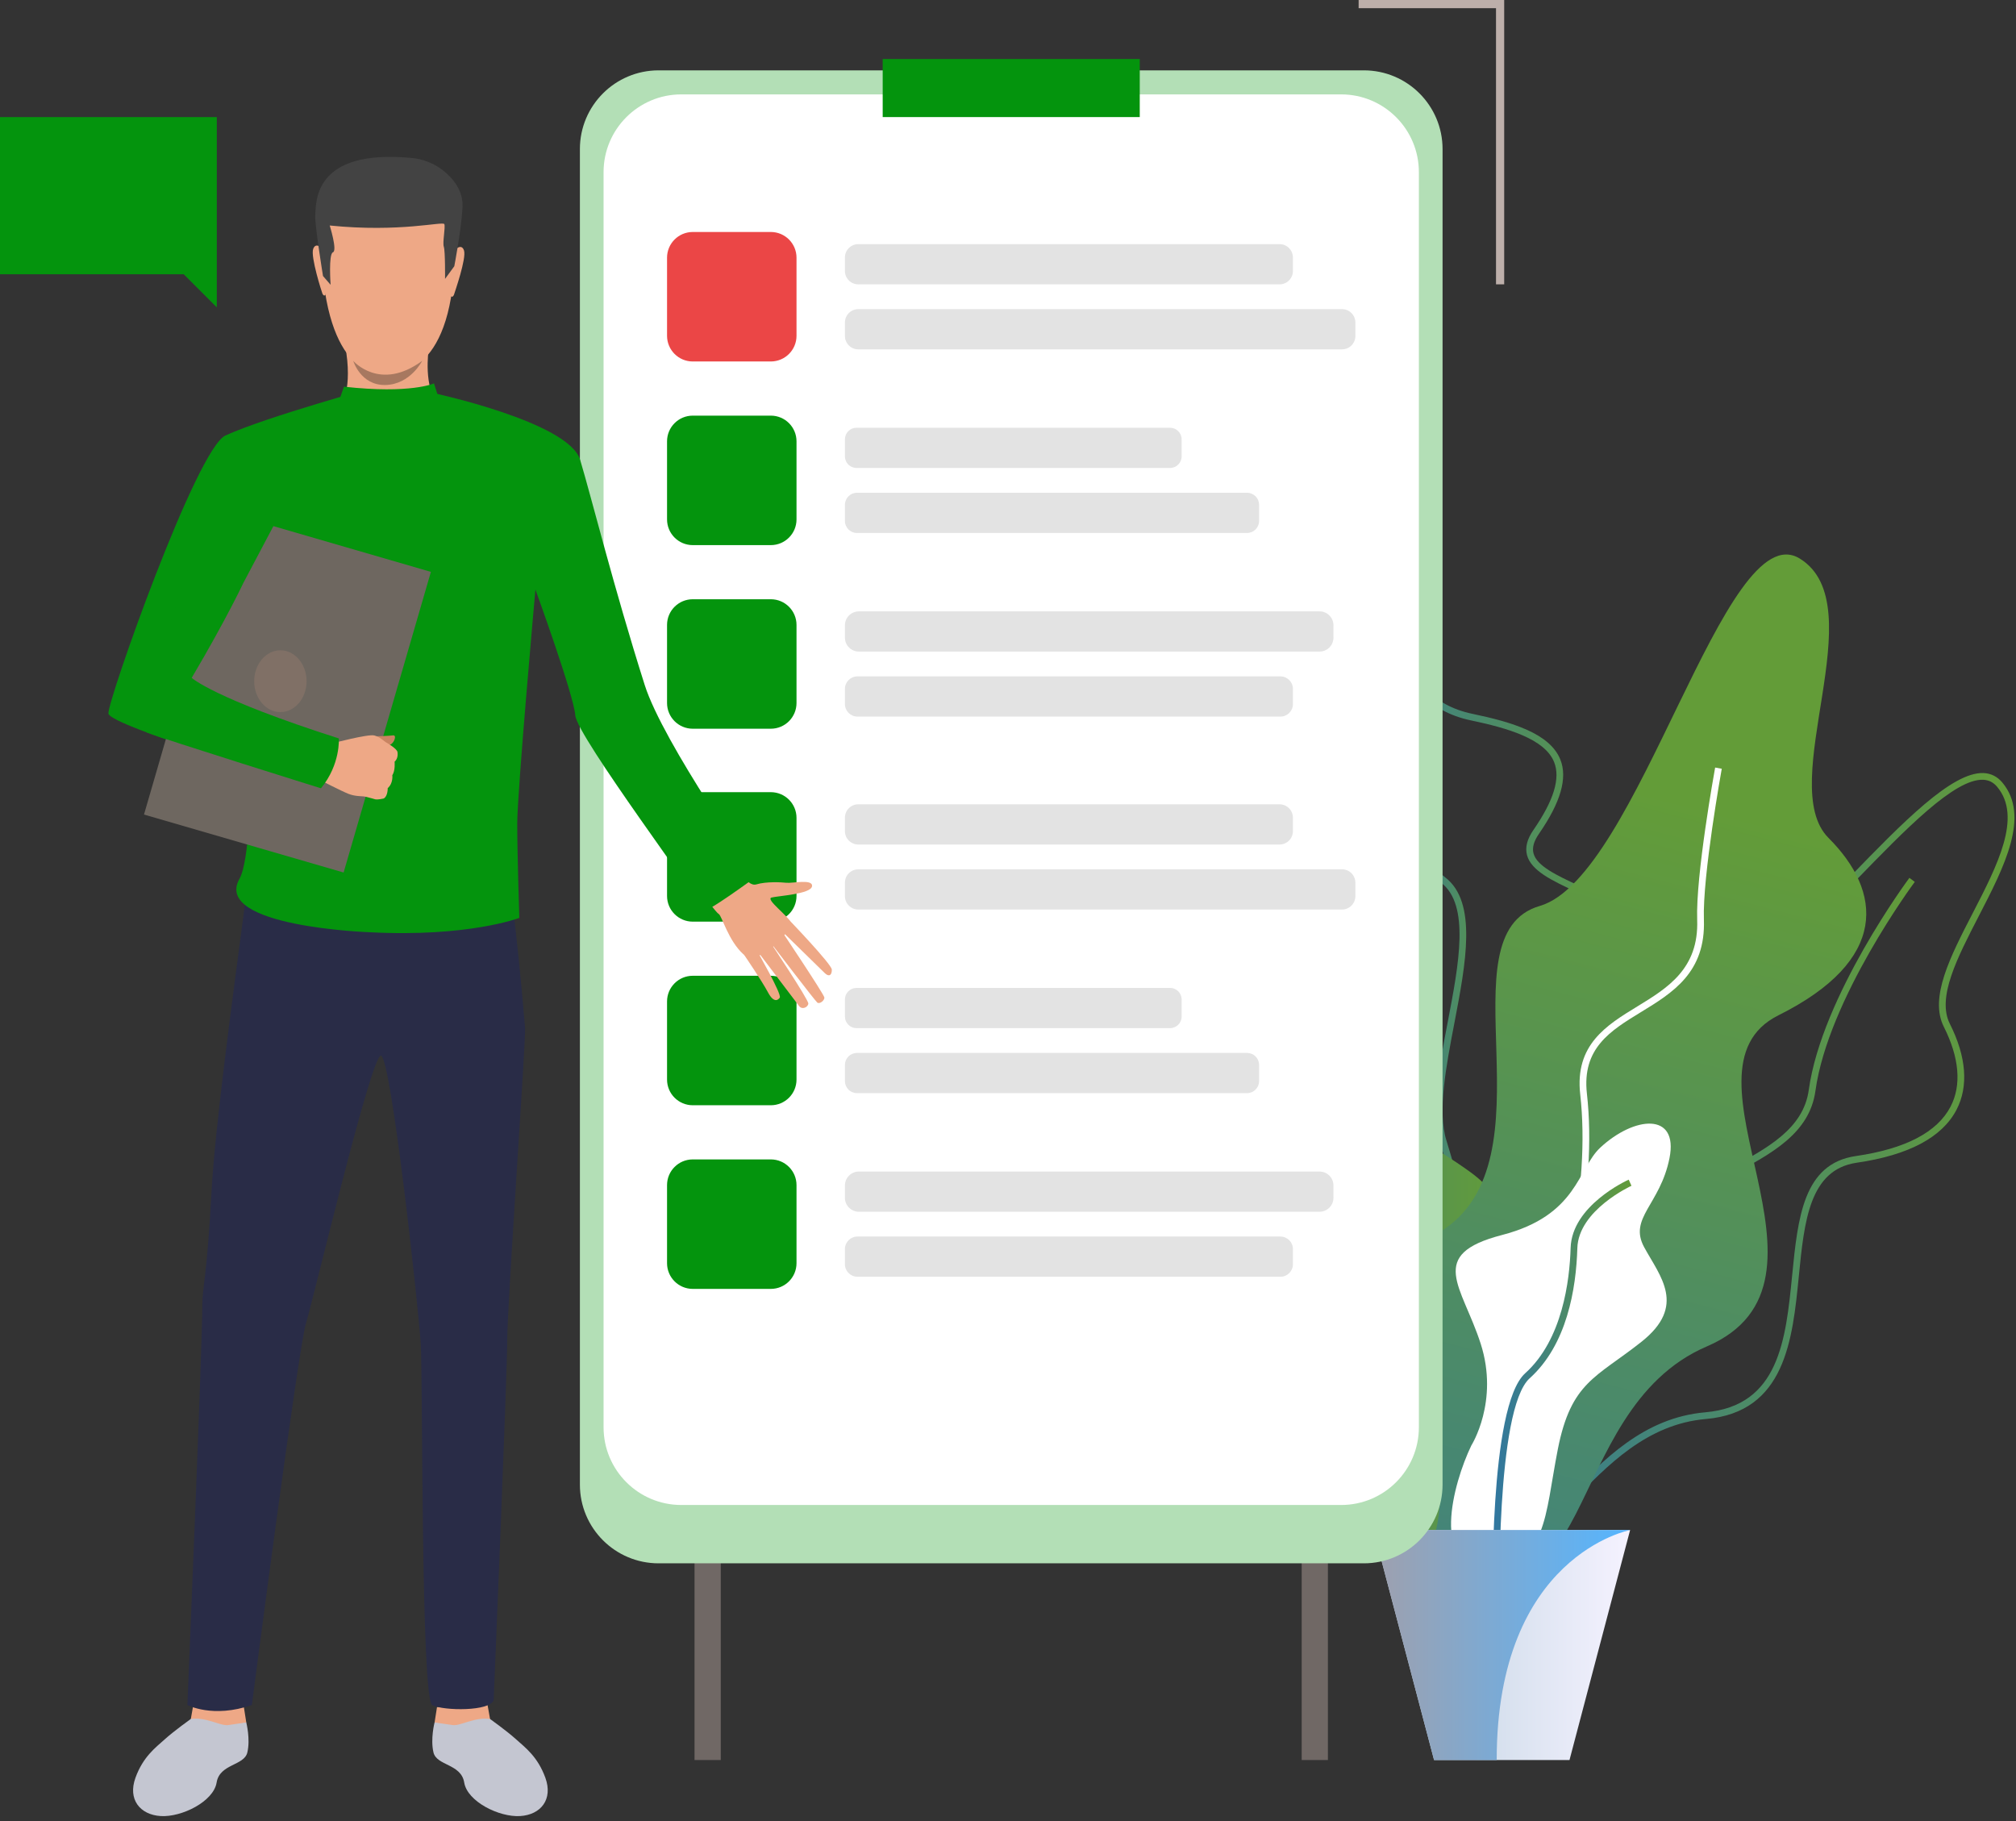 <svg width="279" height="252" viewBox="0 0 279 252" fill="none" xmlns="http://www.w3.org/2000/svg">
<rect x="0" y="0" width="279" height="252" fill="#333333" stroke="none"/>
<path d="M202.786 219.265C199.458 204.051 206.651 200.255 213.607 196.583C219.292 193.583 224.662 190.749 224.376 181.783C223.997 169.896 232.093 165.572 239.237 161.757C244.552 158.919 249.572 156.237 250.321 150.829C252.123 137.815 264.126 121.64 264.247 121.479L264.992 122.036C264.873 122.196 253.012 138.182 251.243 150.957C250.429 156.835 245.206 159.625 239.676 162.578C232.434 166.446 224.945 170.445 225.306 181.753C225.611 191.301 219.729 194.405 214.042 197.407C207.087 201.077 200.518 204.544 203.695 219.066L202.786 219.265Z" fill="url(#paint0_linear_1_19415)"/>
<path d="M206.439 215.386C206.279 215.386 206.12 215.38 205.958 215.368C202.95 215.145 200 212.86 196.677 208.176L196.469 207.882L196.701 207.606C196.755 207.542 202.083 201.049 200.127 188.861C199.67 186.015 199.06 183.84 198.57 182.092C197.855 179.542 197.382 177.857 198.174 176.512C199.178 174.805 201.893 173.91 209.542 172.089C217.688 170.149 220.411 160.972 222.813 152.875C225.076 145.25 227.22 138.058 233.557 138.281C239.381 138.503 248.226 129.377 256.029 121.333C263.269 113.869 270.103 106.836 274.473 106.975C275.522 107.012 276.408 107.452 277.104 108.282C280.999 112.921 277.366 119.958 273.851 126.764C270.853 132.57 268.021 138.055 269.844 141.672C272.134 146.217 272.455 150.329 270.771 153.564C268.778 157.391 264.132 159.859 256.963 160.898C250.407 161.848 249.699 168.998 248.948 176.568C248.073 185.401 247.08 195.413 236.08 196.364C227.911 197.071 222.405 202.806 217.547 207.866C213.683 211.889 210.325 215.386 206.439 215.386ZM197.638 207.919C200.665 212.112 203.411 214.246 206.027 214.44C209.683 214.711 213.016 211.24 216.875 207.221C221.847 202.043 227.482 196.174 236 195.437C246.23 194.552 247.141 185.363 248.022 176.476C248.809 168.534 249.553 161.032 256.829 159.977C263.685 158.983 268.098 156.681 269.945 153.134C271.485 150.176 271.163 146.357 269.012 142.091C266.976 138.05 269.914 132.361 273.024 126.337C276.398 119.802 279.888 113.045 276.391 108.88C275.864 108.252 275.225 107.933 274.439 107.905C270.489 107.774 263.789 114.67 256.696 121.981C248.476 130.456 239.979 139.215 233.76 139.215C233.68 139.215 233.602 139.214 233.522 139.211C227.903 139.002 225.956 145.556 223.705 153.141C221.231 161.479 218.426 170.93 209.757 172.994C202.84 174.642 199.813 175.56 198.976 176.984C198.385 177.987 198.792 179.438 199.466 181.841C199.962 183.612 200.58 185.816 201.045 188.713C202.863 200.041 198.69 206.502 197.638 207.919Z" fill="url(#paint1_linear_1_19415)"/>
<path d="M206.778 212.195C206.669 212.195 206.56 212.19 206.451 212.18C201.517 211.731 197.722 200.922 194.053 190.468C192.312 185.509 190.668 180.825 189.067 177.819C187.825 175.487 186.247 173.056 184.721 170.704C180.656 164.441 176.453 157.964 177.82 152.281C178.54 149.292 180.685 146.804 184.38 144.675C192.467 140.014 191.223 137.383 188.497 131.617C186.497 127.384 183.757 121.589 183.652 112.469C183.606 108.549 183.515 105.16 183.435 102.17C183.177 92.558 183.048 87.734 185.1 85.988C185.95 85.265 187.139 85.08 188.841 85.403C191.752 85.957 193.011 88.307 194.343 90.795C196.043 93.969 197.97 97.567 203.786 98.784C209.243 99.927 214.493 101.483 215.941 105.11C216.96 107.66 215.996 111.013 212.994 115.362C212.265 116.417 212.015 117.314 212.23 118.103C212.705 119.855 215.425 121.124 218.574 122.593C223.054 124.683 228.631 127.286 230.21 132.674C231.483 137.016 230.01 142.432 225.708 149.233C215.53 165.32 215.939 176.229 216.3 185.855C216.567 192.987 216.82 199.724 212.519 207.251C210.621 210.573 208.739 212.195 206.778 212.195ZM187.384 86.181C186.657 86.181 186.11 86.351 185.703 86.697C183.99 88.154 184.124 93.124 184.366 102.145C184.446 105.139 184.537 108.531 184.583 112.458C184.686 121.375 187.375 127.064 189.339 131.219C192.043 136.94 193.675 140.393 184.845 145.481C181.383 147.476 179.382 149.771 178.725 152.499C177.451 157.793 181.544 164.099 185.502 170.197C187.039 172.565 188.628 175.014 189.889 177.381C191.523 180.45 193.179 185.167 194.931 190.16C198.337 199.862 202.197 210.859 206.535 211.253C208.191 211.402 209.932 209.902 211.711 206.789C215.88 199.493 215.644 193.189 215.37 185.889C215.004 176.129 214.589 165.066 224.921 148.735C229.072 142.174 230.51 137.006 229.317 132.935C227.856 127.951 222.716 125.553 218.18 123.437C214.821 121.869 211.92 120.516 211.332 118.348C211.041 117.276 211.334 116.127 212.228 114.833C215.04 110.761 215.972 107.694 215.077 105.455C213.788 102.228 208.549 100.733 203.596 99.696C197.355 98.39 195.23 94.422 193.523 91.235C192.245 88.849 191.141 86.788 188.668 86.318C188.187 86.227 187.761 86.181 187.384 86.181Z" fill="url(#paint2_linear_1_19415)"/>
<path d="M206.879 217.967L205.991 217.686C210.966 201.964 201.968 166.689 199.286 158.103C197.967 153.882 199.186 147.527 200.365 141.381C201.887 133.444 203.461 125.237 199.447 122.16C191.91 116.381 192.307 103.013 192.328 102.447L193.258 102.481C193.253 102.615 192.86 115.936 200.014 121.421C204.483 124.848 202.854 133.342 201.279 141.557C200.122 147.589 198.926 153.827 200.175 157.826C203.491 168.443 211.842 202.282 206.879 217.967Z" fill="url(#paint3_linear_1_19415)"/>
<path d="M169.252 115.844C167.182 110.587 159.094 111.384 159.837 118.817C160.581 126.25 165.784 134.179 157.855 146.815C149.926 159.452 168.014 161.929 174.456 169.858C180.898 177.786 183.127 188.688 188.578 195.626C194.029 202.563 197.746 219.164 202.206 212.97C206.666 206.776 202.468 198.721 202.964 187.571C203.459 176.421 213.383 169.362 203.459 162.177C193.534 154.992 183.554 152.789 186.83 136.583C188.276 129.433 175.695 132.197 169.252 115.844Z" fill="url(#paint4_linear_1_19415)"/>
<path d="M209.426 214.404C209.372 214.075 203.862 181.415 191.525 172.465C178.944 163.338 176.66 154.905 172.266 135.023L173.175 134.822C177.514 154.459 179.766 162.784 192.072 171.711C204.717 180.885 210.121 212.895 210.345 214.253L209.426 214.404Z" fill="white"/>
<path d="M198.296 213.234C198.296 213.234 201.962 204.169 195.291 191.283C188.62 178.397 183.22 180.38 199.301 170.467C215.383 160.555 199.402 129.331 213.092 125.367C226.782 121.402 238.677 70.865 249.085 77.3C259.493 83.735 245.615 108.516 253.05 115.95C260.484 123.384 261.475 132.845 246.111 140.505C230.747 148.165 257.014 177.406 236.199 186.327C215.383 195.248 221.354 230.228 198.296 213.234Z" fill="url(#paint5_linear_1_19415)"/>
<path d="M204.657 222.848C204.634 222.733 202.395 211.125 209.468 196.127C216.672 180.849 220.12 164.146 218.692 151.446C217.918 144.569 222.324 141.88 226.584 139.278C230.779 136.717 235.117 134.069 234.878 127.293C234.662 121.172 237.252 106.823 237.363 106.215L238.279 106.381C238.252 106.529 235.595 121.24 235.808 127.26C236.066 134.58 231.493 137.372 227.07 140.073C222.873 142.635 218.91 145.055 219.617 151.342C221.064 164.206 217.585 181.096 210.31 196.524C203.378 211.225 205.547 222.551 205.569 222.663L204.657 222.848Z" fill="white"/>
<path d="M221.475 158.802C226.15 154.46 232.332 153.833 231.044 160.274C229.756 166.715 225.34 168.555 227.548 172.603C229.756 176.652 233.437 180.7 227.18 185.669C220.923 190.637 217.427 191.189 215.587 200.574C213.746 209.959 214.114 216.368 206.018 216.768C197.921 217.168 201.049 205.359 203.625 200.022C203.625 200.022 207.49 193.932 204.914 185.936C202.337 177.94 197.369 173.621 207.858 170.904C218.347 168.187 218.324 161.729 221.475 158.802Z" fill="white"/>
<path d="M206.601 222.77C206.574 221.621 206.018 194.587 211.074 190.036C216.239 185.388 217.231 177.175 217.363 172.693C217.535 166.853 225.079 163.387 225.401 163.242L225.783 164.091C225.71 164.124 218.448 167.464 218.293 172.721C218.127 178.377 216.848 186.093 211.697 190.728C206.955 194.996 207.525 222.471 207.531 222.748L206.601 222.77Z" fill="url(#paint6_linear_1_19415)"/>
<path d="M225.596 211.73L217.208 243.552H198.464L190.076 211.73H225.596Z" fill="url(#paint7_linear_1_19415)"/>
<path d="M225.596 211.73C225.596 211.73 207.13 215.198 207.13 243.552H198.464L190.076 211.73H225.596Z" fill="url(#paint8_linear_1_19415)"/>
<path d="M183.774 78.635H180.146V243.556H183.774V78.635Z" fill="#706865"/>
<path d="M99.747 78.635H96.119V243.556H99.747V78.635Z" fill="#706865"/>
<path d="M188.749 216.336H91.144C85.13 216.336 80.254 211.46 80.254 205.445V20.627C80.254 14.612 85.13 9.736 91.144 9.736H188.749C194.764 9.736 199.64 14.612 199.64 20.627V205.445C199.639 211.46 194.764 216.336 188.749 216.336Z" fill="#B3DFB6"/>
<path d="M185.603 208.263H94.29C88.347 208.263 83.529 203.445 83.529 197.502V23.823C83.529 17.88 88.347 13.062 94.29 13.062H185.603C191.546 13.062 196.363 17.88 196.363 23.823V197.502C196.363 203.445 191.546 208.263 185.603 208.263Z" fill="white"/>
<path d="M157.734 8.168H122.158V16.201H157.734V8.168Z" fill="#04940D"/>
<path d="M95.872 75.434H106.675C108.64 75.434 110.232 73.841 110.232 71.876V61.073C110.232 59.108 108.64 57.516 106.675 57.516H95.872C93.907 57.516 92.314 59.108 92.314 61.073V71.876C92.315 73.841 93.907 75.434 95.872 75.434Z" fill="#04940D"/>
<path opacity="0.72" d="M177.081 39.348H118.782C117.76 39.348 116.932 38.52 116.932 37.498V35.633C116.932 34.612 117.76 33.783 118.782 33.783H177.081C178.102 33.783 178.931 34.612 178.931 35.633V37.498C178.931 38.52 178.102 39.348 177.081 39.348Z" fill="#D9D9D9"/>
<path opacity="0.72" d="M185.724 48.344H118.782C117.76 48.344 116.932 47.516 116.932 46.494V44.629C116.932 43.608 117.76 42.779 118.782 42.779H185.724C186.746 42.779 187.574 43.608 187.574 44.629V46.494C187.574 47.516 186.746 48.344 185.724 48.344Z" fill="#D9D9D9"/>
<path d="M95.872 50.022H106.675C108.64 50.022 110.232 48.429 110.232 46.464V35.661C110.232 33.696 108.64 32.103 106.675 32.103H95.872C93.907 32.103 92.314 33.696 92.314 35.661V46.464C92.315 48.429 93.907 50.022 95.872 50.022Z" fill="#EB4646"/>
<path opacity="0.72" d="M161.927 64.758H118.535C117.65 64.758 116.932 64.04 116.932 63.154V60.797C116.932 59.912 117.65 59.193 118.535 59.193H161.927C162.813 59.193 163.531 59.912 163.531 60.797V63.154C163.531 64.04 162.813 64.758 161.927 64.758Z" fill="#D9D9D9"/>
<path opacity="0.72" d="M172.582 73.754H118.598C117.678 73.754 116.932 73.008 116.932 72.088V69.856C116.932 68.936 117.678 68.189 118.598 68.189H172.582C173.503 68.189 174.249 68.936 174.249 69.856V72.088C174.249 73.008 173.503 73.754 172.582 73.754Z" fill="#D9D9D9"/>
<path opacity="0.72" d="M182.61 90.166H118.863C117.797 90.166 116.932 89.301 116.932 88.234V86.533C116.932 85.466 117.797 84.602 118.863 84.602H182.61C183.677 84.602 184.542 85.466 184.542 86.533V88.234C184.542 89.301 183.677 90.166 182.61 90.166Z" fill="#D9D9D9"/>
<path opacity="0.72" d="M177.198 99.163H118.665C117.708 99.163 116.932 98.387 116.932 97.429V95.331C116.932 94.374 117.707 93.598 118.665 93.598H177.198C178.155 93.598 178.931 94.374 178.931 95.331V97.429C178.931 98.386 178.155 99.163 177.198 99.163Z" fill="#D9D9D9"/>
<path d="M95.872 100.842H106.675C108.64 100.842 110.232 99.249 110.232 97.284V86.481C110.232 84.516 108.64 82.924 106.675 82.924H95.872C93.907 82.924 92.314 84.516 92.314 86.481V97.284C92.315 99.249 93.907 100.842 95.872 100.842Z" fill="#04940D"/>
<path d="M95.872 152.947H106.675C108.64 152.947 110.232 151.355 110.232 149.39V138.586C110.232 136.622 108.64 135.029 106.675 135.029H95.872C93.907 135.029 92.314 136.622 92.314 138.586V149.39C92.315 151.355 93.907 152.947 95.872 152.947Z" fill="#04940D"/>
<path opacity="0.72" d="M177.081 116.866H118.782C117.76 116.866 116.932 116.037 116.932 115.015V113.151C116.932 112.129 117.76 111.301 118.782 111.301H177.081C178.102 111.301 178.931 112.129 178.931 113.151V115.015C178.931 116.037 178.102 116.866 177.081 116.866Z" fill="#D9D9D9"/>
<path opacity="0.72" d="M185.724 125.862H118.782C117.76 125.862 116.932 125.034 116.932 124.012V122.147C116.932 121.125 117.76 120.297 118.782 120.297H185.724C186.746 120.297 187.574 121.125 187.574 122.147V124.012C187.574 125.034 186.746 125.862 185.724 125.862Z" fill="#D9D9D9"/>
<path d="M95.872 127.539H106.675C108.64 127.539 110.232 125.946 110.232 123.982V113.178C110.232 111.214 108.64 109.621 106.675 109.621H95.872C93.907 109.621 92.314 111.214 92.314 113.178V123.982C92.315 125.947 93.907 127.539 95.872 127.539Z" fill="#04940D"/>
<path opacity="0.72" d="M161.927 142.274H118.535C117.65 142.274 116.932 141.556 116.932 140.67V138.313C116.932 137.427 117.65 136.709 118.535 136.709H161.927C162.813 136.709 163.531 137.427 163.531 138.313V140.67C163.531 141.556 162.813 142.274 161.927 142.274Z" fill="#D9D9D9"/>
<path opacity="0.72" d="M172.582 151.27H118.598C117.678 151.27 116.932 150.524 116.932 149.603V147.371C116.932 146.451 117.678 145.705 118.598 145.705H172.582C173.503 145.705 174.249 146.451 174.249 147.371V149.603C174.249 150.524 173.503 151.27 172.582 151.27Z" fill="#D9D9D9"/>
<path opacity="0.72" d="M182.61 167.684H118.863C117.797 167.684 116.932 166.819 116.932 165.752V164.051C116.932 162.984 117.797 162.119 118.863 162.119H182.61C183.677 162.119 184.542 162.984 184.542 164.051V165.752C184.542 166.819 183.677 167.684 182.61 167.684Z" fill="#D9D9D9"/>
<path opacity="0.72" d="M177.198 176.68H118.665C117.708 176.68 116.932 175.904 116.932 174.947V172.849C116.932 171.891 117.707 171.115 118.665 171.115H177.198C178.155 171.115 178.931 171.891 178.931 172.849V174.947C178.931 175.904 178.155 176.68 177.198 176.68Z" fill="#D9D9D9"/>
<path d="M95.872 178.359H106.675C108.64 178.359 110.232 176.767 110.232 174.802V163.999C110.232 162.034 108.64 160.441 106.675 160.441H95.872C93.907 160.441 92.314 162.034 92.314 163.999V174.802C92.315 176.767 93.907 178.359 95.872 178.359Z" fill="#04940D"/>
<path d="M208.17 39.348H207.037V1.133H188.025V0H208.17V39.348Z" fill="#BDAFAA"/>
<path d="M101.801 119.455C101.801 119.455 103.268 122.803 104.674 122.383C106.079 121.963 108.166 122.086 108.82 122.159C109.696 122.255 112.544 121.586 112.377 122.651C112.209 123.716 107.726 123.967 106.788 124.199C105.85 124.431 109.221 126.815 109.456 127.731C109.691 128.648 104.985 133.958 102.882 132.057C100.779 130.156 99.909 126.737 99.467 126.476C99.024 126.215 97.094 123.49 97.094 123.49L101.801 119.455Z" fill="#EEA886"/>
<path d="M109.082 127.172C109.082 127.172 115.096 133.42 115.117 134.174C115.137 134.928 114.749 135.236 114.16 134.676C113.572 134.115 108.159 128.808 108.159 128.808C108.159 128.808 113.922 137.407 114.08 138.015C114.173 138.371 113.456 139.009 113.11 138.738C112.764 138.467 106.527 130.28 106.527 130.28C106.527 130.28 111.893 138.319 111.865 138.872C111.84 139.357 111.036 139.79 110.594 139.222C110.152 138.654 104.718 131.482 104.718 131.482C104.718 131.482 108.227 137.586 107.915 138.053C107.725 138.34 107.13 138.917 106.278 137.313C105.425 135.708 102.988 132.145 102.988 132.145L109.082 127.172Z" fill="#EEA886"/>
<path d="M0 16.201H30.004V37.948V42.529L25.423 37.948H0V16.201Z" fill="#04940D"/>
<path d="M26.407 237.871C26.407 237.871 24.101 239.517 22.824 240.669C21.546 241.822 19.809 243.076 18.744 246.018C17.667 248.995 19.364 251.134 22.247 251.31C25.129 251.486 29.547 249.31 29.978 246.671C30.404 244.058 33.79 244.365 34.231 242.506C34.673 240.647 34.083 238.359 34.083 238.359L26.407 237.871Z" fill="#C4C6D1"/>
<path d="M26.792 235.713L26.408 237.874C26.408 237.874 27.595 240.071 34.084 238.362L33.75 236.232L26.792 235.713Z" fill="#EEA886"/>
<path d="M34.084 238.363C34.084 238.363 32.623 238.555 31.582 238.719C30.541 238.882 28.478 237.552 26.408 237.875L27.045 240.503C27.045 240.503 33.939 239.212 34.084 238.363Z" fill="#C4C6D1"/>
<path d="M67.815 237.871C67.815 237.871 70.12 239.517 71.398 240.669C72.675 241.822 74.413 243.076 75.477 246.018C76.554 248.995 74.857 251.134 71.975 251.31C69.092 251.486 64.674 249.31 64.244 246.671C63.818 244.058 60.431 244.365 59.99 242.506C59.549 240.647 60.139 238.359 60.139 238.359L67.815 237.871Z" fill="#C4C6D1"/>
<path d="M67.435 235.713L67.819 237.874C67.819 237.874 66.632 240.071 60.143 238.362L60.477 236.232L67.435 235.713Z" fill="#EEA886"/>
<path d="M70.2 185.334C70.2 190.084 68.32 235.257 68.32 235.257C67.845 236.84 61.411 236.758 59.828 235.966C58.245 235.175 58.522 190.737 58.229 185.948C57.937 181.158 54.088 145.924 52.7 146.082C51.312 146.24 43.463 179.432 42.355 183.073C41.246 186.715 34.858 235.94 34.858 235.94C29.444 237.824 25.934 235.94 25.934 235.94C25.934 235.94 28.003 186.316 28.005 180.423C28.006 178.237 28.651 176.582 29.271 164.955C29.743 156.093 32.209 137.932 33.86 125.437C33.919 124.992 33.975 124.565 34.03 124.157C34.353 121.725 34.595 119.938 34.712 119.08C34.762 118.71 34.79 118.513 34.79 118.513C35.234 118.308 35.7 118.119 36.184 117.945C47.78 113.779 70.145 118.189 70.145 118.189C70.145 118.189 70.158 118.298 70.183 118.505C70.213 118.756 70.259 119.15 70.319 119.66C70.448 120.762 70.64 122.402 70.861 124.306C70.862 124.32 70.864 124.334 70.865 124.348C70.871 124.405 70.879 124.464 70.885 124.522C71.665 131.298 72.052 135.021 72.665 142.252C72.799 143.838 70.2 180.584 70.2 185.334Z" fill="#292C47"/>
<path d="M59.716 54.329C59.716 54.329 78.707 58.361 80.29 63.639C81.874 68.916 84.947 81.311 89.224 94.792C91.782 102.856 104.78 121.224 104.78 121.224C104.78 121.224 97.343 126.706 97.343 125.967C97.343 125.229 79.828 101.856 79.617 99.006C79.406 96.156 74.098 81.582 74.098 81.582C74.098 81.582 71.583 109.602 71.583 113.93C71.583 118.258 71.869 127.021 71.869 127.021C71.869 127.021 64.832 129.717 51.168 129.005C51.168 129.005 29.42 128.257 33.132 121.629C35.939 116.617 34.218 82.898 33.796 82.687C33.374 82.476 25.792 91.972 26.531 93.8C27.27 95.628 46.891 102.185 46.891 102.185C46.891 102.185 47.465 104.298 44.417 109.086C44.417 109.086 15.108 100.522 15.003 98.727C14.897 96.933 27.193 62.085 31.209 60.261C36.99 57.635 52.108 53.506 52.108 53.506L59.716 54.329Z" fill="#04940D"/>
<path d="M60.143 238.363C60.143 238.363 61.604 238.555 62.645 238.719C63.687 238.882 65.749 237.552 67.819 237.875L67.182 240.503C67.182 240.503 60.287 239.212 60.143 238.363Z" fill="#C4C6D1"/>
<path d="M59.407 47.726C59.407 47.726 58.625 52.014 59.971 54.943C59.971 54.943 61.341 61.769 54.353 62.075C47.366 62.381 47.205 56.12 47.205 56.12C47.205 56.12 48.877 53.876 47.761 47.768C46.645 41.661 59.407 47.726 59.407 47.726Z" fill="#EEA886"/>
<path d="M55.16 22.924C55.16 22.924 64.101 24.366 62.74 38.692C61.379 53.018 53.487 51.844 52.96 51.83C52.432 51.815 45.038 52.091 44.461 34.6C44.461 34.6 44.21 21.666 55.16 22.924Z" fill="#EEA886"/>
<path d="M62.877 34.648C62.877 34.648 63.856 33.577 64.215 34.661C64.574 35.745 62.94 40.415 62.819 40.807C62.819 40.807 62.64 41.228 62.405 40.996C62.17 40.765 62.877 34.648 62.877 34.648Z" fill="#EEA886"/>
<path d="M44.678 34.469C44.678 34.469 43.719 33.379 43.34 34.456C42.961 35.533 44.542 40.445 44.62 40.628C44.62 40.628 44.791 41.052 45.03 40.825C45.269 40.599 44.678 34.469 44.678 34.469Z" fill="#EEA886"/>
<path d="M62.871 36.843L61.591 38.595C61.591 38.595 61.627 34.753 61.422 34.151C61.217 33.548 61.665 31.451 61.493 31.017C61.321 30.583 55.378 32.198 45.63 31.205C45.63 31.205 46.714 34.666 46.078 34.912C45.443 35.158 45.754 39.411 45.754 39.411L44.702 38.195C44.702 38.195 43.513 30.928 43.629 29.715C43.783 28.101 43.235 20.562 56.952 21.856C58.522 22.004 60.03 22.58 61.284 23.558C62.693 24.659 64.142 26.376 64.01 28.734C63.835 31.852 62.871 36.843 62.871 36.843Z" fill="#434343"/>
<path d="M48.885 49.934C48.885 49.934 52.574 54.241 58.429 49.934C58.429 49.934 56.788 53.201 53.345 53.277C49.902 53.354 48.885 49.934 48.885 49.934Z" fill="#A77860"/>
<path d="M59.633 79.136L32.006 71.115L19.927 112.719L47.554 120.74L59.633 79.136Z" fill="#6E6760"/>
<path d="M52.037 101.891C52.037 101.891 53.841 101.841 54.393 101.762C54.945 101.682 54.581 102.856 53.939 103.078C53.298 103.3 52.037 101.891 52.037 101.891Z" fill="#C98462"/>
<path d="M53.091 110.501C53.091 110.501 52.304 110.692 51.919 110.608C51.919 110.608 51.23 110.401 50.731 110.283C50.573 110.246 50.434 110.217 50.343 110.209C49.96 110.17 49.109 110.201 48.216 109.851C47.324 109.503 44.297 107.95 44.297 107.95L45.163 105.136L45.815 102.906C45.815 102.906 50.931 101.545 51.8 101.774C51.885 101.797 51.968 101.822 52.044 101.853C52.761 102.118 53.183 102.617 53.543 102.799C53.675 102.867 54.942 103.628 55.008 104.064C55.1 104.67 54.919 105.128 54.607 105.409C54.607 105.409 54.735 106.604 54.292 107.28C54.292 107.28 54.446 108.378 53.656 109.063C53.656 109.063 53.688 110.194 53.091 110.501Z" fill="#EEA886"/>
<path d="M46.891 102.185C46.891 102.185 47.148 105.778 44.417 109.086C44.417 109.086 22.894 102.371 20.331 101.362C17.768 100.354 29.646 68.791 29.646 68.791L38.385 71.766L33.69 80.645C33.69 80.645 31.365 85.618 26.531 93.8C26.531 93.8 29.506 96.626 46.891 102.185Z" fill="#04940D"/>
<path d="M42.43 94.265C42.43 96.627 40.806 98.541 38.804 98.541C36.801 98.541 35.178 96.627 35.178 94.265C35.178 91.903 36.801 89.988 38.804 89.988C40.806 89.988 42.43 91.903 42.43 94.265Z" fill="#807066"/>
<path d="M62.047 59.311L60.06 53.053C60.06 53.053 56.864 54.539 47.602 53.509L45.498 59.497C45.498 59.497 53.447 66.423 62.047 59.311Z" fill="#04940D"/>
<defs>
<linearGradient id="paint0_linear_1_19415" x1="201.947" y1="170.372" x2="264.992" y2="170.372" gradientUnits="userSpaceOnUse">
<stop stop-color="#3076A1"/>
<stop offset="1" stop-color="#639C38"/>
</linearGradient>
<linearGradient id="paint1_linear_1_19415" x1="196.469" y1="161.179" x2="278.784" y2="161.179" gradientUnits="userSpaceOnUse">
<stop stop-color="#3076A1"/>
<stop offset="1" stop-color="#639C38"/>
</linearGradient>
<linearGradient id="paint2_linear_1_19415" x1="177.557" y1="148.723" x2="230.652" y2="148.723" gradientUnits="userSpaceOnUse">
<stop stop-color="#3076A1"/>
<stop offset="1" stop-color="#639C38"/>
</linearGradient>
<linearGradient id="paint3_linear_1_19415" x1="192.318" y1="160.207" x2="208.416" y2="160.207" gradientUnits="userSpaceOnUse">
<stop stop-color="#3076A1"/>
<stop offset="1" stop-color="#639C38"/>
</linearGradient>
<linearGradient id="paint4_linear_1_19415" x1="155.881" y1="163.398" x2="207.852" y2="163.398" gradientUnits="userSpaceOnUse">
<stop stop-color="#3076A1"/>
<stop offset="1" stop-color="#639C38"/>
</linearGradient>
<linearGradient id="paint5_linear_1_19415" x1="190.679" y1="281.15" x2="234.405" y2="111.106" gradientUnits="userSpaceOnUse">
<stop stop-color="#3076A1"/>
<stop offset="1" stop-color="#639C38"/>
</linearGradient>
<linearGradient id="paint6_linear_1_19415" x1="206.57" y1="193.006" x2="225.783" y2="193.006" gradientUnits="userSpaceOnUse">
<stop stop-color="#3076A1"/>
<stop offset="1" stop-color="#639C38"/>
</linearGradient>
<linearGradient id="paint7_linear_1_19415" x1="190.076" y1="227.641" x2="225.596" y2="227.641" gradientUnits="userSpaceOnUse">
<stop stop-color="#BAD0DE"/>
<stop offset="1" stop-color="#F5F2FF"/>
</linearGradient>
<linearGradient id="paint8_linear_1_19415" x1="190.076" y1="227.641" x2="225.596" y2="227.641" gradientUnits="userSpaceOnUse">
<stop stop-color="#9FA0AD"/>
<stop offset="0.995" stop-color="#55B5FF"/>
</linearGradient>
</defs>
</svg>
